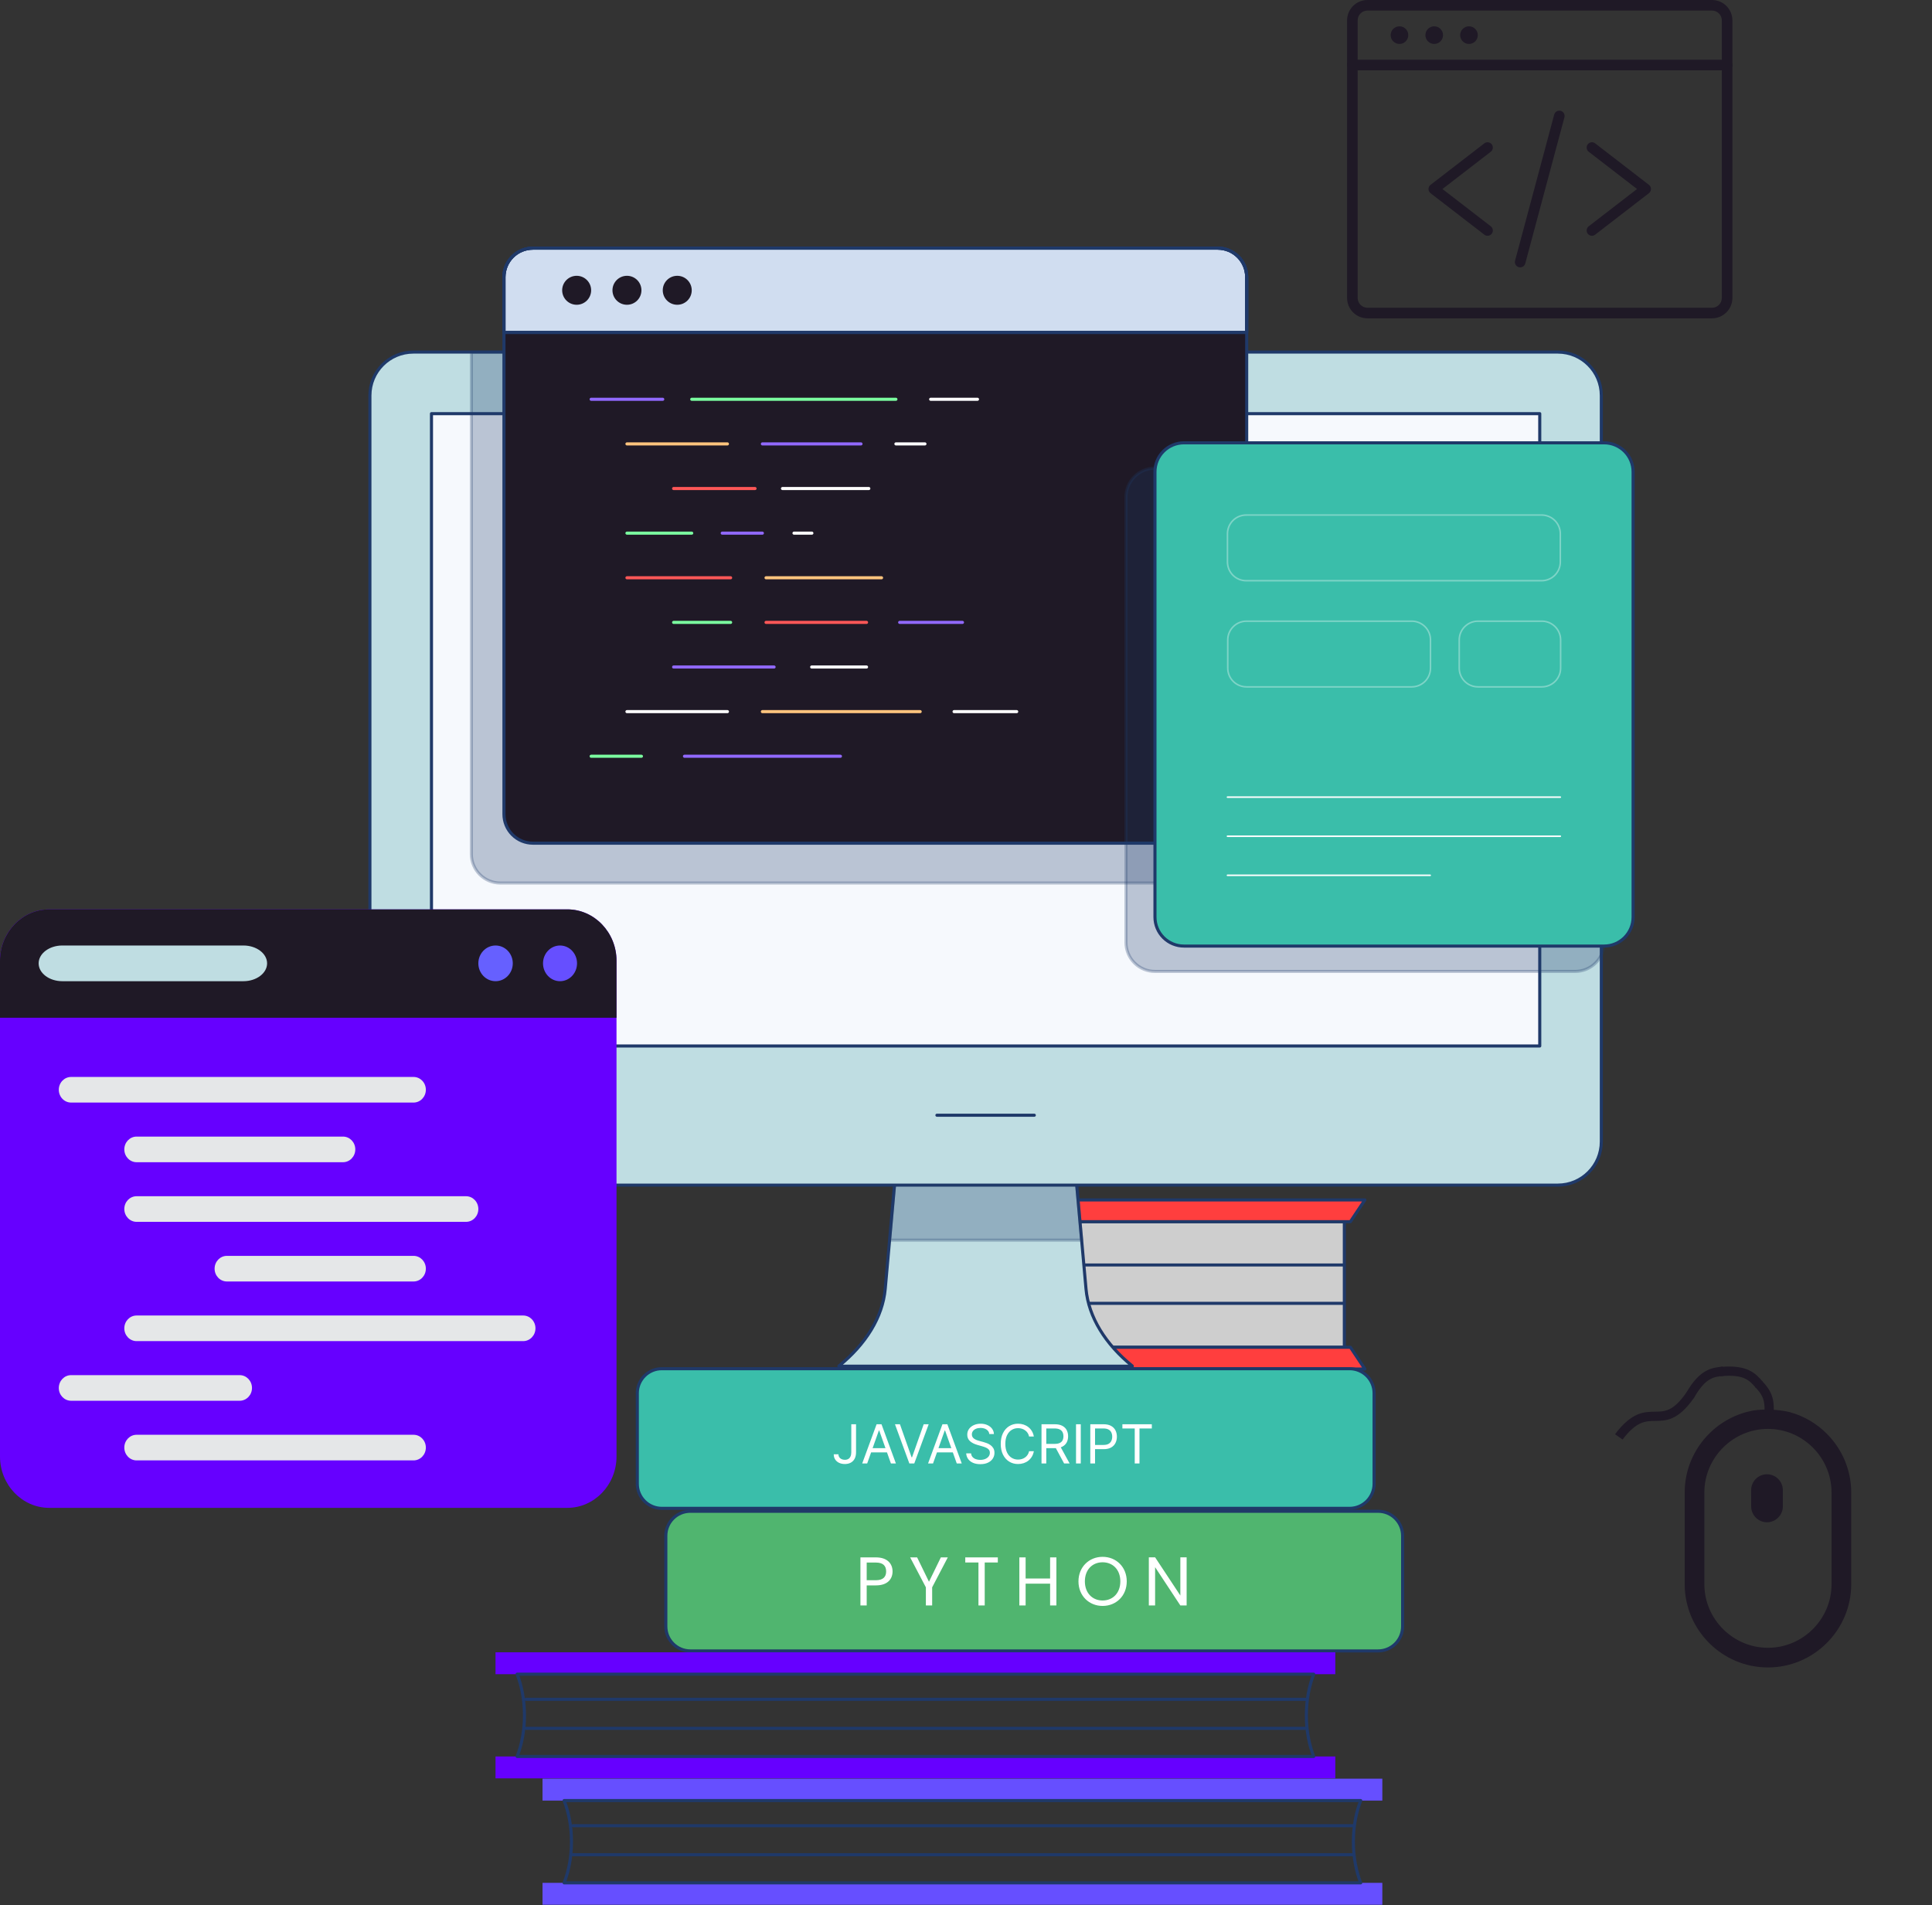 <svg width="2507" height="2472" viewBox="0 0 2507 2472" fill="none" xmlns="http://www.w3.org/2000/svg">
  <rect x="0" y="0" width="2507" height="2472" fill="#333333" stroke="none"/>
  <g clip-path="url(#clip0_93_3)">
    <path
        d="M2322.77 1832.46C2341.04 1837.5 2357.4 1847.27 2370.45 1860.32C2390.03 1879.9 2402.18 1906.93 2402.18 1936.66V2055.6C2402.18 2085.33 2390.03 2112.37 2370.45 2131.94C2350.88 2151.52 2323.84 2163.67 2294.11 2163.67C2264.4 2163.66 2237.39 2151.52 2217.81 2131.94C2198.23 2112.37 2186.08 2085.33 2186.08 2055.6V1936.66C2186.08 1906.93 2198.22 1879.91 2217.81 1860.32C2233.02 1845.11 2252.73 1834.37 2274.71 1830.35C2287.97 1827.94 2310.51 1829.07 2322.77 1832.46ZM2292.89 1912.99C2304.18 1912.99 2313.43 1922.24 2313.45 1933.55L2313.45 1954.72C2313.45 1966.01 2304.2 1975.26 2292.89 1975.28C2281.6 1975.28 2272.35 1966.02 2272.35 1954.73L2272.33 1933.55C2272.33 1922.23 2281.58 1912.97 2292.89 1912.99ZM2352.4 1878.38C2337.43 1863.41 2316.82 1854.12 2294.13 1854.12C2271.45 1854.12 2250.84 1863.41 2235.87 1878.38C2220.9 1893.35 2211.61 1913.96 2211.61 1936.64V2055.62C2211.61 2078.31 2220.9 2098.92 2235.87 2113.89C2250.84 2128.85 2271.45 2138.14 2294.13 2138.14C2316.82 2138.14 2337.43 2128.85 2352.4 2113.89C2367.36 2098.92 2376.65 2078.31 2376.65 2055.62V1936.68C2376.65 1913.96 2367.36 1893.35 2352.4 1878.38Z"
        fill="#1F1926"/>
    <path fill-rule="evenodd" clip-rule="evenodd"
          d="M2264.04 1781.96C2262.13 1784.67 2262.79 1788.41 2265.51 1790.31C2289.51 1807.12 2289.64 1817.98 2289.78 1830.56L2301.78 1830.41C2301.62 1816.54 2301.43 1800.82 2272.39 1780.48C2269.68 1778.58 2265.94 1779.24 2264.04 1781.96Z"
          fill="#1F1926"/>
  </g>
  <path fill-rule="evenodd" clip-rule="evenodd"
        d="M2231 1780.5C2231.29 1783.8 2230.67 1785.94 2233.97 1785.64C2263.16 1783.09 2270.24 1791.33 2278.44 1800.88L2287.53 1793.05C2278.49 1782.53 2268.25 1770.6 2232.93 1773.69C2229.63 1773.98 2230.71 1777.2 2231 1780.5Z"
        fill="#1F1926"/>
  <path fill-rule="evenodd" clip-rule="evenodd"
        d="M2187.87 1807.51C2189.77 1804.79 2193.51 1804.13 2196.22 1806.04C2198.94 1807.94 2199.6 1811.68 2197.7 1814.39C2177.36 1843.43 2161.64 1843.62 2147.77 1843.78L2147.76 1843.78C2135.33 1843.92 2123.56 1844.06 2105.5 1867.92L2095.68 1861.04C2117.47 1832.14 2133.45 1831.94 2147.62 1831.78C2160.2 1831.64 2171.06 1831.51 2187.87 1807.51Z"
        fill="#1F1926"/>
  <path fill-rule="evenodd" clip-rule="evenodd"
        d="M2190.49 1815.13C2193.36 1816.79 2197.03 1815.8 2198.68 1812.93C2213.33 1787.56 2224.14 1786.49 2236.66 1785.25L2235.48 1773.31L2235.47 1773.31C2221.67 1774.68 2206.02 1776.23 2188.29 1806.93C2186.64 1809.8 2187.62 1813.47 2190.49 1815.13Z"
        fill="#1F1926"/>
  <path
      d="M1283.7 1748.21C1238.76 1748.21 1202.2 1711.64 1202.2 1666.7C1202.2 1621.76 1238.76 1585.2 1283.7 1585.2H1744.44V1748.21H1283.7Z"
      fill="#CECECE"/>
  <path
      d="M1253.9 1641.42H1744.44H1253.9ZM1253.9 1691.2H1744.44H1253.9ZM1283.7 1748.21C1238.76 1748.21 1202.2 1711.64 1202.2 1666.7C1202.2 1621.76 1238.76 1585.2 1283.7 1585.2H1744.44V1748.21H1283.7Z"
      stroke="#1F3969" stroke-width="4" stroke-miterlimit="10" stroke-linecap="round" stroke-linejoin="round"/>
  <path
      d="M1283.7 1748.21C1238.76 1748.21 1202.2 1711.65 1202.2 1666.7C1202.2 1621.76 1238.76 1585.2 1283.7 1585.2H1752.32L1771.12 1557H1283.7C1223.11 1557 1174 1606.12 1174 1666.7C1174 1727.29 1223.12 1776.4 1283.7 1776.4H1771.12L1752.32 1748.2H1283.7V1748.21Z"
      fill="#FF3E3E"/>
  <path
      d="M1283.7 1748.21C1238.76 1748.21 1202.2 1711.65 1202.2 1666.7C1202.2 1621.76 1238.76 1585.2 1283.7 1585.2H1752.32L1771.12 1557H1283.7C1223.11 1557 1174 1606.12 1174 1666.7C1174 1727.29 1223.12 1776.4 1283.7 1776.4H1771.12L1752.32 1748.2H1283.7V1748.21Z"
      stroke="#1F3969" stroke-width="4" stroke-miterlimit="10" stroke-linecap="round" stroke-linejoin="round"/>
  <path
      d="M1788.27 2142.21H895.775C887.348 2142.21 879.266 2138.86 873.307 2132.9C867.348 2126.94 864 2118.86 864 2110.43V1992.77C864 1984.35 867.348 1976.27 873.307 1970.31C879.266 1964.35 887.348 1961 895.775 1961H1788.27C1796.7 1961 1804.78 1964.35 1810.74 1970.31C1816.7 1976.27 1820.05 1984.35 1820.05 1992.77V2110.43C1820.05 2114.6 1819.23 2118.73 1817.63 2122.59C1816.03 2126.45 1813.69 2129.95 1810.74 2132.9C1807.79 2135.85 1804.29 2138.19 1800.43 2139.79C1796.58 2141.39 1792.44 2142.21 1788.27 2142.21Z"
      fill="#50B56F"/>
  <path
      d="M1136.63 2057.18H1124.64V2083.22H1116.5V2020.84H1136.63C1151.31 2020.84 1158.2 2028.9 1158.2 2039.1C1158.2 2048.59 1152.11 2057.18 1136.63 2057.18ZM1136.63 2050.46C1145.94 2050.46 1149.88 2046.08 1149.88 2039.09C1149.88 2031.85 1145.94 2027.55 1136.63 2027.55H1124.64V2050.46H1136.63ZM1181.04 2020.84H1190.07L1205.47 2052.44L1220.86 2020.84H1229.9L1209.58 2059.69V2083.22H1201.43V2059.69L1181.04 2020.84ZM1252.55 2020.84H1294.79V2027.47H1277.79V2083.22H1269.65V2027.47H1252.55V2020.84ZM1362.64 2054.94H1330.87V2083.22H1322.73V2020.84H1330.87V2048.23H1362.64V2020.84H1370.79V2083.22H1362.64V2054.94ZM1430.76 2083.84C1413.22 2083.84 1399.44 2070.69 1399.44 2051.98C1399.44 2033.28 1413.22 2020.12 1430.76 2020.12C1448.39 2020.12 1462.09 2033.28 1462.09 2051.98C1462.09 2070.69 1448.4 2083.84 1430.76 2083.84ZM1430.76 2076.78C1443.92 2076.78 1453.76 2067.2 1453.76 2051.98C1453.76 2036.68 1443.92 2027.2 1430.76 2027.2C1417.61 2027.2 1407.76 2036.69 1407.76 2051.98C1407.76 2067.2 1417.61 2076.78 1430.76 2076.78ZM1539.79 2020.75V2083.22H1531.64L1498.89 2033.55V2083.22H1490.74V2020.75H1498.89L1531.64 2070.33V2020.75H1539.79Z"
      fill="white"/>
  <path
      d="M1788.27 2142.21H895.775C887.348 2142.21 879.266 2138.86 873.307 2132.9C867.348 2126.94 864 2118.86 864 2110.43V1992.77C864 1984.35 867.348 1976.27 873.307 1970.31C879.266 1964.35 887.348 1961 895.775 1961H1788.27C1796.7 1961 1804.78 1964.35 1810.74 1970.31C1816.7 1976.27 1820.05 1984.35 1820.05 1992.77V2110.43C1820.05 2114.6 1819.23 2118.73 1817.63 2122.59C1816.03 2126.45 1813.69 2129.95 1810.74 2132.9C1807.79 2135.85 1804.29 2138.19 1800.43 2139.79C1796.58 2141.39 1792.44 2142.21 1788.27 2142.21V2142.21Z"
      stroke="#1F3969" stroke-width="4" stroke-miterlimit="10" stroke-linecap="round" stroke-linejoin="round"/>
  <path
      d="M1751.27 1957.21H858.775C850.348 1957.21 842.266 1953.86 836.307 1947.9C830.348 1941.94 827 1933.86 827 1925.43V1807.77C827 1799.35 830.348 1791.27 836.307 1785.31C842.266 1779.35 850.348 1776 858.775 1776H1751.27C1759.7 1776 1767.78 1779.35 1773.74 1785.31C1779.7 1791.27 1783.05 1799.35 1783.05 1807.77V1925.43C1783.05 1929.6 1782.23 1933.73 1780.63 1937.59C1779.03 1941.45 1776.69 1944.95 1773.74 1947.9C1770.79 1950.85 1767.29 1953.19 1763.43 1954.79C1759.58 1956.39 1755.44 1957.21 1751.27 1957.21Z"
      fill="#3ABEAA"/>
  <path
      d="M1751.27 1957.21H858.775C850.348 1957.21 842.266 1953.86 836.307 1947.9C830.348 1941.94 827 1933.86 827 1925.43V1807.77C827 1799.35 830.348 1791.27 836.307 1785.31C842.266 1779.35 850.348 1776 858.775 1776H1751.27C1759.7 1776 1767.78 1779.35 1773.74 1785.31C1779.7 1791.27 1783.05 1799.35 1783.05 1807.77V1925.43C1783.05 1929.6 1782.23 1933.73 1780.63 1937.59C1779.03 1941.45 1776.69 1944.95 1773.74 1947.9C1770.79 1950.85 1767.29 1953.19 1763.43 1954.79C1759.58 1956.39 1755.44 1957.21 1751.27 1957.21V1957.21Z"
      stroke="#1F3969" stroke-width="4" stroke-miterlimit="10" stroke-linecap="round" stroke-linejoin="round"/>
  <path
      d="M1409.22 1672.44L1395.05 1514.29H1162.85L1148.68 1672.44C1145.39 1709.18 1123.29 1744.37 1088.64 1772.44L1088.59 1772.77H1469.31L1469.26 1772.44C1434.61 1744.37 1412.51 1709.18 1409.22 1672.44Z"
      fill="#BFDDE2"/>
  <path opacity="0.28" d="M1162.85 1514.29L1154.35 1609.21H1403.55L1395.06 1514.29H1162.85Z" fill="#1F3969"
        stroke="#1F3969" stroke-width="4" stroke-miterlimit="10" stroke-linecap="round" stroke-linejoin="round"/>
  <path
      d="M1409.22 1672.44L1395.05 1514.29H1162.85L1148.68 1672.44C1145.39 1709.18 1123.29 1744.37 1088.64 1772.44L1088.59 1772.77H1469.31L1469.26 1772.44C1434.61 1744.37 1412.51 1709.18 1409.22 1672.44V1672.44Z"
      stroke="#1F3969" stroke-width="4" stroke-miterlimit="10" stroke-linecap="round" stroke-linejoin="round"/>
  <path
      d="M2021.51 1537.79H536.392C505.247 1537.79 479.995 1512.54 479.995 1481.39V513.243C479.995 482.098 505.247 456.846 536.392 456.846H2021.51C2052.66 456.846 2077.91 482.098 2077.91 513.243V1481.39C2077.91 1512.54 2052.66 1537.79 2021.51 1537.79Z"
      fill="white"/>
  <path
      d="M2021.51 1537.79H536.392C505.247 1537.79 479.995 1512.54 479.995 1481.39V513.243C479.995 482.098 505.247 456.846 536.392 456.846H2021.51C2052.66 456.846 2077.91 482.098 2077.91 513.243V1481.39C2077.91 1512.54 2052.66 1537.79 2021.51 1537.79Z"
      fill="#BFDDE2"/>
  <path
      d="M2021.51 1537.79H536.392C505.247 1537.79 479.995 1512.54 479.995 1481.39V513.243C479.995 482.098 505.247 456.846 536.392 456.846H2021.51C2052.66 456.846 2077.91 482.098 2077.91 513.243V1481.39C2077.91 1512.54 2052.66 1537.79 2021.51 1537.79Z"
      stroke="#1F3969" stroke-width="4" stroke-miterlimit="10" stroke-linecap="round" stroke-linejoin="round"/>
  <path d="M1998.01 536.739V1357.27H559.889V536.739L1998.01 536.739Z" fill="#F6F9FD"/>
  <path opacity="0.28"
        d="M611.641 456.846V1108.2C611.641 1118.17 615.602 1127.73 622.653 1134.78C629.704 1141.84 639.267 1145.8 649.239 1145.8H1537.83C1547.81 1145.8 1557.37 1141.84 1564.42 1134.78C1571.47 1127.73 1575.43 1118.17 1575.43 1108.2V456.846H611.641Z"
        fill="#1F3969" stroke="#1F3969" stroke-width="4" stroke-miterlimit="10" stroke-linecap="round"
        stroke-linejoin="round"/>
  <path d="M1998.01 536.739V1357.27H559.889V536.739L1998.01 536.739Z" stroke="#1F3969" stroke-width="4"
        stroke-miterlimit="10" stroke-linecap="round" stroke-linejoin="round"/>
  <path d="M1215.76 1447.09H1342.14" stroke="#1F3969" stroke-width="4" stroke-miterlimit="10" stroke-linecap="round"
        stroke-linejoin="round"/>
  <path
      d="M1580.14 1094.1H691.543C681.572 1094.1 672.008 1090.14 664.957 1083.09C657.906 1076.04 653.945 1066.47 653.945 1056.5V359.598C653.945 349.626 657.906 340.063 664.957 333.012C672.008 325.961 681.572 322 691.543 322H1580.13C1590.11 322 1599.67 325.961 1606.72 333.012C1613.77 340.063 1617.73 349.626 1617.73 359.598V1056.51C1617.73 1061.44 1616.76 1066.33 1614.87 1070.89C1612.98 1075.45 1610.21 1079.6 1606.72 1083.09C1603.23 1086.58 1599.09 1089.35 1594.53 1091.24C1589.96 1093.13 1585.08 1094.1 1580.14 1094.1Z"
      fill="#1F1926"/>
  <path
      d="M1617.74 413.429H653.945V359.598C653.945 349.626 657.906 340.063 664.957 333.012C672.008 325.961 681.572 322 691.543 322H1580.13C1590.11 322 1599.67 325.961 1606.72 333.012C1613.77 340.063 1617.73 349.626 1617.73 359.598V413.429H1617.74Z"
      stroke="#1F3969" stroke-width="4" stroke-miterlimit="10" stroke-linecap="round" stroke-linejoin="round"/>
  <path
      d="M1617.74 431.335H653.945V359.598C653.945 349.626 657.906 340.063 664.957 333.012C672.008 325.961 681.572 322 691.543 322H1580.13C1590.11 322 1599.67 325.961 1606.72 333.012C1613.77 340.063 1617.73 349.626 1617.73 359.598V431.335H1617.74Z"
      fill="#D0DDF0"/>
  <path
      d="M1617.74 431.335H653.945V359.598C653.945 349.626 657.906 340.063 664.957 333.012C672.008 325.961 681.572 322 691.543 322H1580.13C1590.11 322 1599.67 325.961 1606.72 333.012C1613.77 340.063 1617.73 349.626 1617.73 359.598V431.335H1617.74Z"
      stroke="#1F3969" stroke-width="4" stroke-miterlimit="10" stroke-linecap="round" stroke-linejoin="round"/>
  <path
      d="M1617.74 431.335H653.945V359.598C653.945 349.626 657.906 340.063 664.957 333.012C672.008 325.961 681.572 322 691.543 322H1580.13C1590.11 322 1599.67 325.961 1606.72 333.012C1613.77 340.063 1617.73 349.626 1617.73 359.598V431.335H1617.74Z"
      stroke="#1F3969" stroke-width="4" stroke-miterlimit="10" stroke-linecap="round" stroke-linejoin="round"/>
  <path
      d="M1580.14 1094.1H691.543C681.572 1094.1 672.008 1090.14 664.957 1083.09C657.906 1076.04 653.945 1066.47 653.945 1056.5V359.598C653.945 349.626 657.906 340.063 664.957 333.012C672.008 325.961 681.572 322 691.543 322H1580.13C1590.11 322 1599.67 325.961 1606.72 333.012C1613.77 340.063 1617.73 349.626 1617.73 359.598V1056.51C1617.73 1061.44 1616.76 1066.33 1614.87 1070.89C1612.98 1075.45 1610.21 1079.6 1606.72 1083.09C1603.23 1086.58 1599.09 1089.35 1594.53 1091.24C1589.96 1093.13 1585.08 1094.1 1580.14 1094.1V1094.1Z"
      stroke="#1F3969" stroke-width="4" stroke-miterlimit="10" stroke-linecap="round" stroke-linejoin="round"/>
  <path opacity="0.28"
        d="M2043.95 1260.5H1498.7C1488.73 1260.5 1479.17 1256.54 1472.12 1249.49C1465.06 1242.43 1461.1 1232.87 1461.1 1222.9V645.089C1461.1 635.117 1465.06 625.554 1472.12 618.503C1479.17 611.452 1488.73 607.491 1498.7 607.491H2043.95C2053.92 607.491 2063.48 611.452 2070.53 618.503C2077.58 625.554 2081.55 635.117 2081.55 645.089V1222.9C2081.55 1232.87 2077.58 1242.43 2070.53 1249.49C2063.48 1256.54 2053.92 1260.5 2043.95 1260.5Z"
        fill="#1F3969" stroke="#1F3969" stroke-width="4" stroke-miterlimit="10" stroke-linecap="round"
        stroke-linejoin="round"/>
  <path
      d="M2081.55 1227.6H1536.3C1526.33 1227.6 1516.77 1223.64 1509.72 1216.58C1502.67 1209.53 1498.71 1199.97 1498.71 1190V612.188C1498.71 602.217 1502.67 592.653 1509.72 585.602C1516.77 578.552 1526.33 574.59 1536.3 574.59H2081.55C2091.52 574.59 2101.08 578.552 2108.14 585.602C2115.19 592.653 2119.15 602.217 2119.15 612.188V1190C2119.15 1199.97 2115.19 1209.53 2108.14 1216.58C2101.08 1223.64 2091.52 1227.6 2081.55 1227.6Z"
      fill="#3ABEAA"/>
  <path
      d="M2081.55 1227.6H1536.3C1526.33 1227.6 1516.77 1223.64 1509.72 1216.58C1502.67 1209.53 1498.71 1199.97 1498.71 1190V612.188C1498.71 602.217 1502.67 592.653 1509.72 585.603C1516.77 578.552 1526.33 574.59 1536.3 574.59H2081.55C2091.52 574.59 2101.08 578.552 2108.14 585.603C2115.19 592.653 2119.15 602.217 2119.15 612.188V1190C2119.15 1199.97 2115.19 1209.53 2108.14 1216.58C2101.08 1223.64 2091.52 1227.6 2081.55 1227.6Z"
      stroke="#1F3969" stroke-width="4" stroke-miterlimit="10" stroke-linecap="round" stroke-linejoin="round"/>
  <path opacity="0.34"
        d="M2000.42 753.525H1617.06C1610.62 753.525 1604.44 750.967 1599.89 746.413C1595.34 741.859 1592.78 735.682 1592.78 729.242V692.584C1592.78 686.143 1595.34 679.967 1599.89 675.413C1604.44 670.859 1610.62 668.3 1617.06 668.3H2000.42C2006.86 668.3 2013.03 670.859 2017.59 675.413C2022.14 679.967 2024.7 686.143 2024.7 692.584V729.242C2024.7 735.682 2022.14 741.859 2017.59 746.413C2013.03 750.967 2006.86 753.525 2000.42 753.525V753.525ZM1831.95 891.261H1617.44C1614.25 891.261 1611.09 890.633 1608.14 889.412C1605.2 888.192 1602.52 886.403 1600.27 884.148C1598.01 881.893 1596.22 879.216 1595 876.27C1593.78 873.324 1593.15 870.166 1593.15 866.977V830.319C1593.15 827.13 1593.78 823.972 1595 821.026C1596.22 818.08 1598.01 815.403 1600.27 813.148C1602.52 810.893 1605.2 809.104 1608.14 807.884C1611.09 806.664 1614.25 806.036 1617.44 806.036H1831.95C1838.39 806.036 1844.57 808.594 1849.12 813.148C1853.67 817.702 1856.23 823.879 1856.23 830.319V866.977C1856.23 873.418 1853.67 879.594 1849.12 884.148C1844.57 888.702 1838.39 891.261 1831.95 891.261V891.261ZM2000.79 891.261H1917.82C1911.38 891.261 1905.2 888.702 1900.65 884.148C1896.09 879.594 1893.53 873.418 1893.53 866.977V830.319C1893.53 823.879 1896.09 817.702 1900.65 813.148C1905.2 808.594 1911.38 806.036 1917.82 806.036H2000.79C2007.23 806.036 2013.41 808.594 2017.96 813.148C2022.52 817.702 2025.08 823.879 2025.08 830.319V866.977C2025.08 873.418 2022.52 879.594 2017.96 884.148C2013.41 888.702 2007.23 891.261 2000.79 891.261Z"
        stroke="white" stroke-width="2" stroke-miterlimit="10" stroke-linecap="round" stroke-linejoin="round"/>
  <path d="M1592.78 1135.79H1855.86M1592.78 1034.37H2024.7H1592.78ZM1592.78 1085.08H2024.7H1592.78Z" stroke="white"
        stroke-width="2" stroke-miterlimit="10" stroke-linecap="round" stroke-linejoin="round"/>
  <path
      d="M748.286 395.468C758.669 395.468 767.085 387.052 767.085 376.669C767.085 366.287 758.669 357.87 748.286 357.87C737.904 357.87 729.487 366.287 729.487 376.669C729.487 387.052 737.904 395.468 748.286 395.468Z"
      fill="#1F1926"/>
  <path
      d="M813.545 395.468C823.927 395.468 832.344 387.052 832.344 376.669C832.344 366.287 823.927 357.87 813.545 357.87C803.163 357.87 794.746 366.287 794.746 376.669C794.746 387.052 803.163 395.468 813.545 395.468Z"
      fill="#1F1926"/>
  <path
      d="M878.804 395.468C889.186 395.468 897.603 387.052 897.603 376.669C897.603 366.287 889.186 357.87 878.804 357.87C868.421 357.87 860.005 366.287 860.005 376.669C860.005 387.052 868.421 395.468 878.804 395.468Z"
      fill="#1F1926"/>
  <path d="M1207.64 518.095H1268.4" stroke="white" stroke-width="4" stroke-miterlimit="10" stroke-linecap="round"
        stroke-linejoin="round"/>
  <path d="M897.607 518.095H1162.56" stroke="#7BFFA0" stroke-width="4" stroke-miterlimit="10" stroke-linecap="round"
        stroke-linejoin="round"/>
  <path d="M888.197 981.297H1090.56M767.075 518.095H859.999H767.075Z" stroke="#9169FF" stroke-width="4"
        stroke-miterlimit="10" stroke-linecap="round" stroke-linejoin="round"/>
  <path d="M767.075 981.301H832.331" stroke="#7BFFA0" stroke-width="4" stroke-miterlimit="10" stroke-linecap="round"
        stroke-linejoin="round"/>
  <path d="M1162.55 575.997H1200.22" stroke="white" stroke-width="4" stroke-miterlimit="10" stroke-linecap="round"
        stroke-linejoin="round"/>
  <path d="M989.277 575.997H1117.24" stroke="#9169FF" stroke-width="4" stroke-miterlimit="10" stroke-linecap="round"
        stroke-linejoin="round"/>
  <path d="M813.54 575.997H943.93" stroke="#FFC47D" stroke-width="4" stroke-miterlimit="10" stroke-linecap="round"
        stroke-linejoin="round"/>
  <path d="M1015.37 633.898H1127.4" stroke="white" stroke-width="4" stroke-miterlimit="10" stroke-linecap="round"
        stroke-linejoin="round"/>
  <path d="M874.082 633.898H979.742" stroke="#FF5757" stroke-width="4" stroke-miterlimit="10" stroke-linecap="round"
        stroke-linejoin="round"/>
  <path d="M1030.31 691.8H1053.51" stroke="white" stroke-width="4" stroke-miterlimit="10" stroke-linecap="round"
        stroke-linejoin="round"/>
  <path d="M937.158 691.8H989.278" stroke="#9169FF" stroke-width="4" stroke-miterlimit="10" stroke-linecap="round"
        stroke-linejoin="round"/>
  <path d="M813.54 691.8H897.6" stroke="#7BFFA0" stroke-width="4" stroke-miterlimit="10" stroke-linecap="round"
        stroke-linejoin="round"/>
  <path d="M994.023 749.701H1143.92" stroke="#FFC47D" stroke-width="4" stroke-miterlimit="10" stroke-linecap="round"
        stroke-linejoin="round"/>
  <path d="M813.54 749.701H948.08" stroke="#FF5757" stroke-width="4" stroke-miterlimit="10" stroke-linecap="round"
        stroke-linejoin="round"/>
  <path d="M1167.42 807.603H1248.92" stroke="#9169FF" stroke-width="4" stroke-miterlimit="10" stroke-linecap="round"
        stroke-linejoin="round"/>
  <path d="M994.023 807.603H1124.44" stroke="#FF5757" stroke-width="4" stroke-miterlimit="10" stroke-linecap="round"
        stroke-linejoin="round"/>
  <path d="M874.082 807.603H948.075" stroke="#7BFFA0" stroke-width="4" stroke-miterlimit="10" stroke-linecap="round"
        stroke-linejoin="round"/>
  <path d="M1053.26 865.501H1124.43" stroke="white" stroke-width="4" stroke-miterlimit="10" stroke-linecap="round"
        stroke-linejoin="round"/>
  <path d="M874.082 865.501H1004.47" stroke="#9169FF" stroke-width="4" stroke-miterlimit="10" stroke-linecap="round"
        stroke-linejoin="round"/>
  <path d="M1238.02 923.399H1319.29" stroke="white" stroke-width="4" stroke-miterlimit="10" stroke-linecap="round"
        stroke-linejoin="round"/>
  <path d="M989.277 923.399H1194.04" stroke="#FFC47D" stroke-width="4" stroke-miterlimit="10" stroke-linecap="round"
        stroke-linejoin="round"/>
  <path d="M813.54 923.399H943.93" stroke="white" stroke-width="4" stroke-miterlimit="10" stroke-linecap="round"
        stroke-linejoin="round"/>
  <path d="M643 2144H1732.73V2172.41H643V2144Z" fill="#6600FF"/>
  <path d="M643 2279.17H1732.73V2307.57H643V2279.17Z" fill="#6600FF"/>
  <path
      d="M682.536 2205H1695.17H682.536ZM682.536 2242.67H1695.17H682.536ZM1704.71 2172.4H671.008C677.033 2187.68 680.553 2206.03 680.553 2225.78C680.553 2245.54 677.033 2263.89 671.008 2279.16H1704.71C1698.68 2263.89 1695.16 2245.54 1695.16 2225.78C1695.17 2206.03 1698.68 2187.68 1704.71 2172.4Z"
      stroke="#1F3969" stroke-width="4" stroke-miterlimit="10" stroke-linecap="round" stroke-linejoin="round"/>
  <path d="M704 2308H1793.73V2336.41H704V2308Z" fill="#664FFF"/>
  <path d="M704 2443.17H1793.73V2471.57H704V2443.17Z" fill="#664FFF"/>
  <path
      d="M743.536 2369H1756.17H743.536ZM743.536 2406.67H1756.17H743.536ZM1765.71 2336.4H732.008C738.033 2351.68 741.553 2370.03 741.553 2389.78C741.553 2409.54 738.033 2427.89 732.008 2443.16H1765.71C1759.68 2427.89 1756.16 2409.54 1756.16 2389.78C1756.17 2370.03 1759.68 2351.68 1765.71 2336.4Z"
      stroke="#1F3969" stroke-width="4" stroke-miterlimit="10" stroke-linecap="round" stroke-linejoin="round"/>
  <path
      d="M800 1246.64V1889.93C800 1926.59 771.313 1956.57 736.249 1956.57H63.766C28.702 1956.57 0 1926.59 0 1889.93V1246.64C0 1209.99 28.702 1180 63.766 1180H736.249C771.313 1180 800 1209.99 800 1246.64Z"
      fill="#6600FF"/>
  <path d="M800 1246.66V1320.6H0V1246.66C0 1210 28.702 1180 63.766 1180H736.249C771.313 1180 800 1210 800 1246.66Z"
        fill="#1F1926"/>
  <path
      d="M704.633 1250.02C704.633 1262.81 714.508 1273.19 726.704 1273.19C738.884 1273.19 748.775 1262.81 748.775 1250.02C748.775 1237.24 738.884 1226.87 726.704 1226.87C714.508 1226.87 704.633 1237.24 704.633 1250.02Z"
      fill="#664FFF"/>
  <path
      d="M620.709 1250.02C620.709 1262.81 630.706 1273.19 643.052 1273.19C655.399 1273.19 665.396 1262.81 665.396 1250.02C665.396 1237.24 655.399 1226.87 643.052 1226.87C630.706 1226.87 620.709 1237.24 620.709 1250.02Z"
      fill="#6660FF"/>
  <path
      d="M346.594 1250.04C346.594 1262.77 332.793 1273.19 315.924 1273.19H80.807C63.938 1273.19 50.137 1262.77 50.137 1250.04C50.137 1237.29 63.938 1226.87 80.807 1226.87H315.924C332.793 1226.87 346.594 1237.29 346.594 1250.04Z"
      fill="#BFDDE2"/>
  <path
      d="M536.648 1430.68H92.252C83.445 1430.68 76.295 1423.23 76.295 1414.05C76.295 1404.87 83.445 1397.44 92.252 1397.44H536.648C545.455 1397.44 552.589 1404.87 552.589 1414.05C552.589 1423.23 545.455 1430.68 536.648 1430.68Z"
      fill="#E5E7E8"/>
  <path
      d="M445.099 1508.07H177.246C168.441 1508.07 161.309 1500.61 161.309 1491.44C161.309 1482.26 168.441 1474.82 177.246 1474.82H445.099C453.903 1474.82 461.036 1482.26 461.036 1491.44C461.036 1500.61 453.903 1508.07 445.099 1508.07Z"
      fill="#E5E7E8"/>
  <path
      d="M604.763 1585.45H177.255C168.445 1585.45 161.309 1578 161.309 1568.82C161.309 1559.64 168.445 1552.21 177.255 1552.21H604.763C613.573 1552.21 620.709 1559.64 620.709 1568.82C620.709 1578 613.573 1585.45 604.763 1585.45Z"
      fill="#E5E7E8"/>
  <path
      d="M536.658 1662.83H294.406C285.605 1662.83 278.475 1655.4 278.475 1646.2C278.475 1637.03 285.605 1629.59 294.406 1629.59H536.658C545.459 1629.59 552.589 1637.03 552.589 1646.2C552.589 1655.4 545.459 1662.83 536.658 1662.83Z"
      fill="#E5E7E8"/>
  <path
      d="M678.887 1740.22H177.245C168.441 1740.22 161.309 1732.78 161.309 1723.59C161.309 1714.41 168.441 1706.98 177.245 1706.98H678.887C687.691 1706.98 694.824 1714.41 694.824 1723.59C694.824 1732.78 687.691 1740.22 678.887 1740.22Z"
      fill="#E5E7E8"/>
  <path
      d="M311.049 1817.6H92.237C83.438 1817.6 76.295 1810.17 76.295 1800.99C76.295 1791.81 83.438 1784.36 92.237 1784.36H311.049C319.833 1784.36 326.976 1791.81 326.976 1800.99C326.976 1810.17 319.833 1817.6 311.049 1817.6Z"
      fill="#E5E7E8"/>
  <path
      d="M536.646 1894.99H177.252C168.444 1894.99 161.309 1887.55 161.309 1878.37C161.309 1869.18 168.444 1861.74 177.252 1861.74H536.646C545.454 1861.74 552.589 1869.18 552.589 1878.37C552.589 1887.55 545.454 1894.99 536.646 1894.99Z"
      fill="#E5E7E8"/>
  <path
      d="M2241.14 91.176C2237.35 91.176 2234.27 88.104 2234.27 84.314V26.47C2234.27 19.441 2228.56 13.725 2221.53 13.725H1774.47C1767.44 13.725 1761.73 19.441 1761.73 26.47V84.314C1761.73 88.104 1758.65 91.176 1754.86 91.176C1751.07 91.176 1748 88.104 1748 84.314V26.47C1748 11.876 1759.87 -0 1774.47 -0H2221.53C2236.12 -0 2248 11.876 2248 26.47V84.314C2248 88.104 2244.93 91.176 2241.14 91.176Z"
      fill="#1F1926"/>
  <path
      d="M1761.73 91.176V386.601C1761.73 393.627 1767.44 399.346 1774.47 399.346H2221.53C2228.56 399.346 2234.27 393.627 2234.27 386.601V91.176H1761.73ZM2221.53 413.072H1774.47C1759.87 413.072 1748 401.196 1748 386.601V84.314C1748 80.523 1751.07 77.451 1754.86 77.451H2241.14C2244.93 77.451 2248 80.523 2248 84.314V386.601C2248 401.196 2236.12 413.072 2221.53 413.072Z"
      fill="#1F1926"/>
  <path
      d="M1815.97 57.026C1809.66 57.026 1804.53 51.905 1804.53 45.588C1804.53 39.271 1809.66 34.15 1815.97 34.15C1822.29 34.15 1827.41 39.271 1827.41 45.588C1827.41 51.905 1822.29 57.026 1815.97 57.026Z"
      fill="#1F1926"/>
  <path
      d="M1861.07 57.026C1854.75 57.026 1849.63 51.905 1849.63 45.588C1849.63 39.271 1854.75 34.15 1861.07 34.15C1867.39 34.15 1872.51 39.271 1872.51 45.588C1872.51 51.905 1867.39 57.026 1861.07 57.026Z"
      fill="#1F1926"/>
  <path
      d="M1906.17 57.026C1899.85 57.026 1894.73 51.905 1894.73 45.588C1894.73 39.271 1899.85 34.15 1906.17 34.15C1912.49 34.15 1917.61 39.271 1917.61 45.588C1917.61 51.905 1912.49 57.026 1906.17 57.026Z"
      fill="#1F1926"/>
  <path
      d="M1930.28 305.935C1928.81 305.935 1927.34 305.467 1926.09 304.503L1856.33 250.696C1854.64 249.395 1853.66 247.389 1853.66 245.261C1853.66 243.134 1854.64 241.127 1856.33 239.827L1926.09 186.02C1929.09 183.703 1933.4 184.261 1935.72 187.261C1938.03 190.261 1937.47 194.572 1934.47 196.886L1871.76 245.261L1934.47 293.637C1937.47 295.951 1938.03 300.261 1935.72 303.261C1934.36 305.016 1932.33 305.935 1930.28 305.935Z"
      fill="#1F1926"/>
  <path
      d="M2065.72 305.935C2063.67 305.935 2061.64 305.016 2060.28 303.261C2057.97 300.261 2058.53 295.951 2061.53 293.637L2124.24 245.261L2061.53 196.886C2058.53 194.572 2057.97 190.261 2060.28 187.261C2062.6 184.261 2066.91 183.703 2069.91 186.02L2139.67 239.827C2141.36 241.127 2142.34 243.134 2142.34 245.261C2142.34 247.389 2141.36 249.395 2139.67 250.696L2069.91 304.503C2068.66 305.467 2067.19 305.935 2065.72 305.935Z"
      fill="#1F1926"/>
  <path
      d="M1972.6 346.938C1972.01 346.938 1971.41 346.859 1970.82 346.699C1967.16 345.719 1964.99 341.957 1965.97 338.294L2016.77 148.673C2017.76 145.013 2021.52 142.84 2025.18 143.823C2028.84 144.804 2031.01 148.565 2030.03 152.225L1979.22 341.85C1978.4 344.915 1975.63 346.938 1972.6 346.938Z"
      fill="#1F1926"/>
  <path
      d="M1104.65 1848.09H1110.82V1884.48C1110.82 1887.73 1110.22 1890.49 1109.03 1892.76C1107.84 1895.03 1106.15 1896.75 1103.98 1897.93C1101.81 1899.11 1099.25 1899.7 1096.3 1899.7C1093.52 1899.7 1091.04 1899.19 1088.87 1898.18C1086.7 1897.15 1084.99 1895.69 1083.75 1893.8C1082.5 1891.92 1081.88 1889.67 1081.88 1887.07H1087.95C1087.95 1888.51 1088.31 1889.77 1089.02 1890.85C1089.75 1891.91 1090.74 1892.74 1092 1893.33C1093.26 1893.93 1094.69 1894.23 1096.3 1894.23C1098.07 1894.23 1099.58 1893.85 1100.83 1893.11C1102.07 1892.36 1103.01 1891.27 1103.66 1889.83C1104.32 1888.37 1104.65 1886.59 1104.65 1884.48V1848.09ZM1125.26 1899H1118.8L1137.49 1848.09H1143.85L1162.55 1899H1156.08L1140.87 1856.14H1140.47L1125.26 1899ZM1127.65 1879.11H1153.7V1884.58H1127.65V1879.11ZM1167.78 1848.09L1182.89 1890.95H1183.49L1198.6 1848.09H1205.07L1186.37 1899H1180.01L1161.32 1848.09H1167.78ZM1210.71 1899H1204.25L1222.94 1848.09H1229.3L1248 1899H1241.53L1226.32 1856.14H1225.92L1210.71 1899ZM1213.1 1879.11H1239.15V1884.58H1213.1V1879.11ZM1283.77 1860.82C1283.47 1858.3 1282.26 1856.34 1280.14 1854.95C1278.02 1853.56 1275.42 1852.86 1272.33 1852.86C1270.08 1852.86 1268.11 1853.23 1266.42 1853.96C1264.74 1854.69 1263.43 1855.69 1262.49 1856.97C1261.56 1858.24 1261.1 1859.69 1261.1 1861.32C1261.1 1862.67 1261.42 1863.84 1262.07 1864.82C1262.73 1865.78 1263.57 1866.59 1264.6 1867.23C1265.63 1867.86 1266.71 1868.38 1267.83 1868.8C1268.96 1869.2 1270 1869.52 1270.94 1869.77L1276.11 1871.16C1277.44 1871.51 1278.91 1871.99 1280.54 1872.6C1282.18 1873.21 1283.74 1874.05 1285.23 1875.11C1286.74 1876.16 1287.98 1877.5 1288.96 1879.14C1289.94 1880.78 1290.43 1882.79 1290.43 1885.18C1290.43 1887.93 1289.71 1890.42 1288.27 1892.64C1286.84 1894.86 1284.75 1896.62 1282 1897.93C1279.27 1899.24 1275.95 1899.89 1272.03 1899.89C1268.39 1899.89 1265.23 1899.31 1262.56 1898.13C1259.91 1896.95 1257.82 1895.31 1256.3 1893.21C1254.79 1891.1 1253.94 1888.66 1253.74 1885.88H1260.1C1260.27 1887.8 1260.91 1889.39 1262.04 1890.65C1263.19 1891.89 1264.63 1892.82 1266.37 1893.43C1268.12 1894.03 1270.01 1894.33 1272.03 1894.33C1274.39 1894.33 1276.5 1893.95 1278.37 1893.18C1280.25 1892.4 1281.73 1891.33 1282.82 1889.95C1283.92 1888.56 1284.46 1886.94 1284.46 1885.08C1284.46 1883.39 1283.99 1882.01 1283.05 1880.95C1282.1 1879.89 1280.86 1879.03 1279.32 1878.37C1277.78 1877.71 1276.11 1877.12 1274.32 1876.63L1268.06 1874.84C1264.08 1873.69 1260.93 1872.06 1258.61 1869.94C1256.29 1867.82 1255.13 1865.04 1255.13 1861.61C1255.13 1858.76 1255.9 1856.28 1257.44 1854.16C1259 1852.02 1261.09 1850.36 1263.71 1849.18C1266.34 1847.99 1269.28 1847.39 1272.53 1847.39C1275.81 1847.39 1278.73 1847.98 1281.28 1849.16C1283.83 1850.32 1285.86 1851.91 1287.35 1853.93C1288.85 1855.95 1289.65 1858.25 1289.73 1860.82H1283.77ZM1341.53 1864H1335.37C1335 1862.23 1334.36 1860.67 1333.45 1859.33C1332.56 1857.98 1331.46 1856.86 1330.17 1855.95C1328.89 1855.02 1327.48 1854.32 1325.92 1853.86C1324.36 1853.39 1322.74 1853.16 1321.05 1853.16C1317.97 1853.16 1315.17 1853.94 1312.67 1855.5C1310.19 1857.06 1308.2 1859.35 1306.73 1862.38C1305.27 1865.42 1304.54 1869.14 1304.54 1873.55C1304.54 1877.95 1305.27 1881.67 1306.73 1884.71C1308.2 1887.74 1310.19 1890.03 1312.67 1891.59C1315.17 1893.15 1317.97 1893.93 1321.05 1893.93C1322.74 1893.93 1324.36 1893.7 1325.92 1893.23C1327.48 1892.77 1328.89 1892.08 1330.17 1891.17C1331.46 1890.24 1332.56 1889.11 1333.45 1887.76C1334.36 1886.41 1335 1884.85 1335.37 1883.09H1341.53C1341.07 1885.69 1340.22 1888.02 1339 1890.08C1337.77 1892.13 1336.24 1893.88 1334.42 1895.32C1332.6 1896.75 1330.55 1897.83 1328.28 1898.58C1326.03 1899.32 1323.62 1899.7 1321.05 1899.7C1316.71 1899.7 1312.84 1898.64 1309.46 1896.51C1306.08 1894.39 1303.42 1891.38 1301.48 1887.47C1299.55 1883.55 1298.58 1878.91 1298.58 1873.55C1298.58 1868.18 1299.55 1863.54 1301.48 1859.62C1303.42 1855.71 1306.08 1852.7 1309.46 1850.58C1312.84 1848.46 1316.71 1847.39 1321.05 1847.39C1323.62 1847.39 1326.03 1847.77 1328.28 1848.51C1330.55 1849.26 1332.6 1850.35 1334.42 1851.79C1336.24 1853.22 1337.77 1854.96 1339 1857.01C1340.22 1859.05 1341.07 1861.38 1341.53 1864ZM1351.49 1899V1848.09H1368.69C1372.67 1848.09 1375.94 1848.77 1378.49 1850.13C1381.04 1851.47 1382.93 1853.32 1384.16 1855.67C1385.38 1858.03 1386 1860.7 1386 1863.7C1386 1866.7 1385.38 1869.36 1384.16 1871.68C1382.93 1874 1381.05 1875.82 1378.51 1877.15C1375.98 1878.46 1372.74 1879.11 1368.79 1879.11H1354.87V1873.55H1368.6C1371.31 1873.55 1373.5 1873.15 1375.16 1872.35C1376.83 1871.56 1378.04 1870.43 1378.79 1868.97C1379.55 1867.5 1379.93 1865.74 1379.93 1863.7C1379.93 1861.66 1379.55 1859.88 1378.79 1858.36C1378.02 1856.83 1376.81 1855.66 1375.13 1854.83C1373.46 1853.98 1371.25 1853.56 1368.5 1853.56H1357.66V1899H1351.49ZM1375.46 1876.13L1387.98 1899H1380.83L1368.5 1876.13H1375.46ZM1402.43 1848.09V1899H1396.27V1848.09H1402.43ZM1414.79 1899V1848.09H1432C1435.99 1848.09 1439.25 1848.81 1441.79 1850.25C1444.34 1851.68 1446.23 1853.61 1447.46 1856.05C1448.68 1858.48 1449.3 1861.2 1449.3 1864.2C1449.3 1867.2 1448.68 1869.92 1447.46 1872.38C1446.25 1874.83 1444.37 1876.79 1441.84 1878.24C1439.3 1879.69 1436.06 1880.41 1432.09 1880.41H1419.77V1874.94H1431.9C1434.63 1874.94 1436.83 1874.47 1438.48 1873.52C1440.14 1872.58 1441.34 1871.3 1442.09 1869.69C1442.85 1868.07 1443.23 1866.24 1443.23 1864.2C1443.23 1862.16 1442.85 1860.34 1442.09 1858.73C1441.34 1857.12 1440.13 1855.86 1438.46 1854.95C1436.78 1854.02 1434.56 1853.56 1431.8 1853.56H1420.96V1899H1414.79ZM1456.44 1853.56V1848.09H1494.62V1853.56H1478.62V1899H1472.45V1853.56H1456.44Z"
      fill="white"/>
  <defs>
    <clipPath id="clip0_93_3">
      <rect width="300" height="300" fill="white" transform="translate(2082 1996.13) rotate(-45)"/>
    </clipPath>
  </defs>
</svg>
